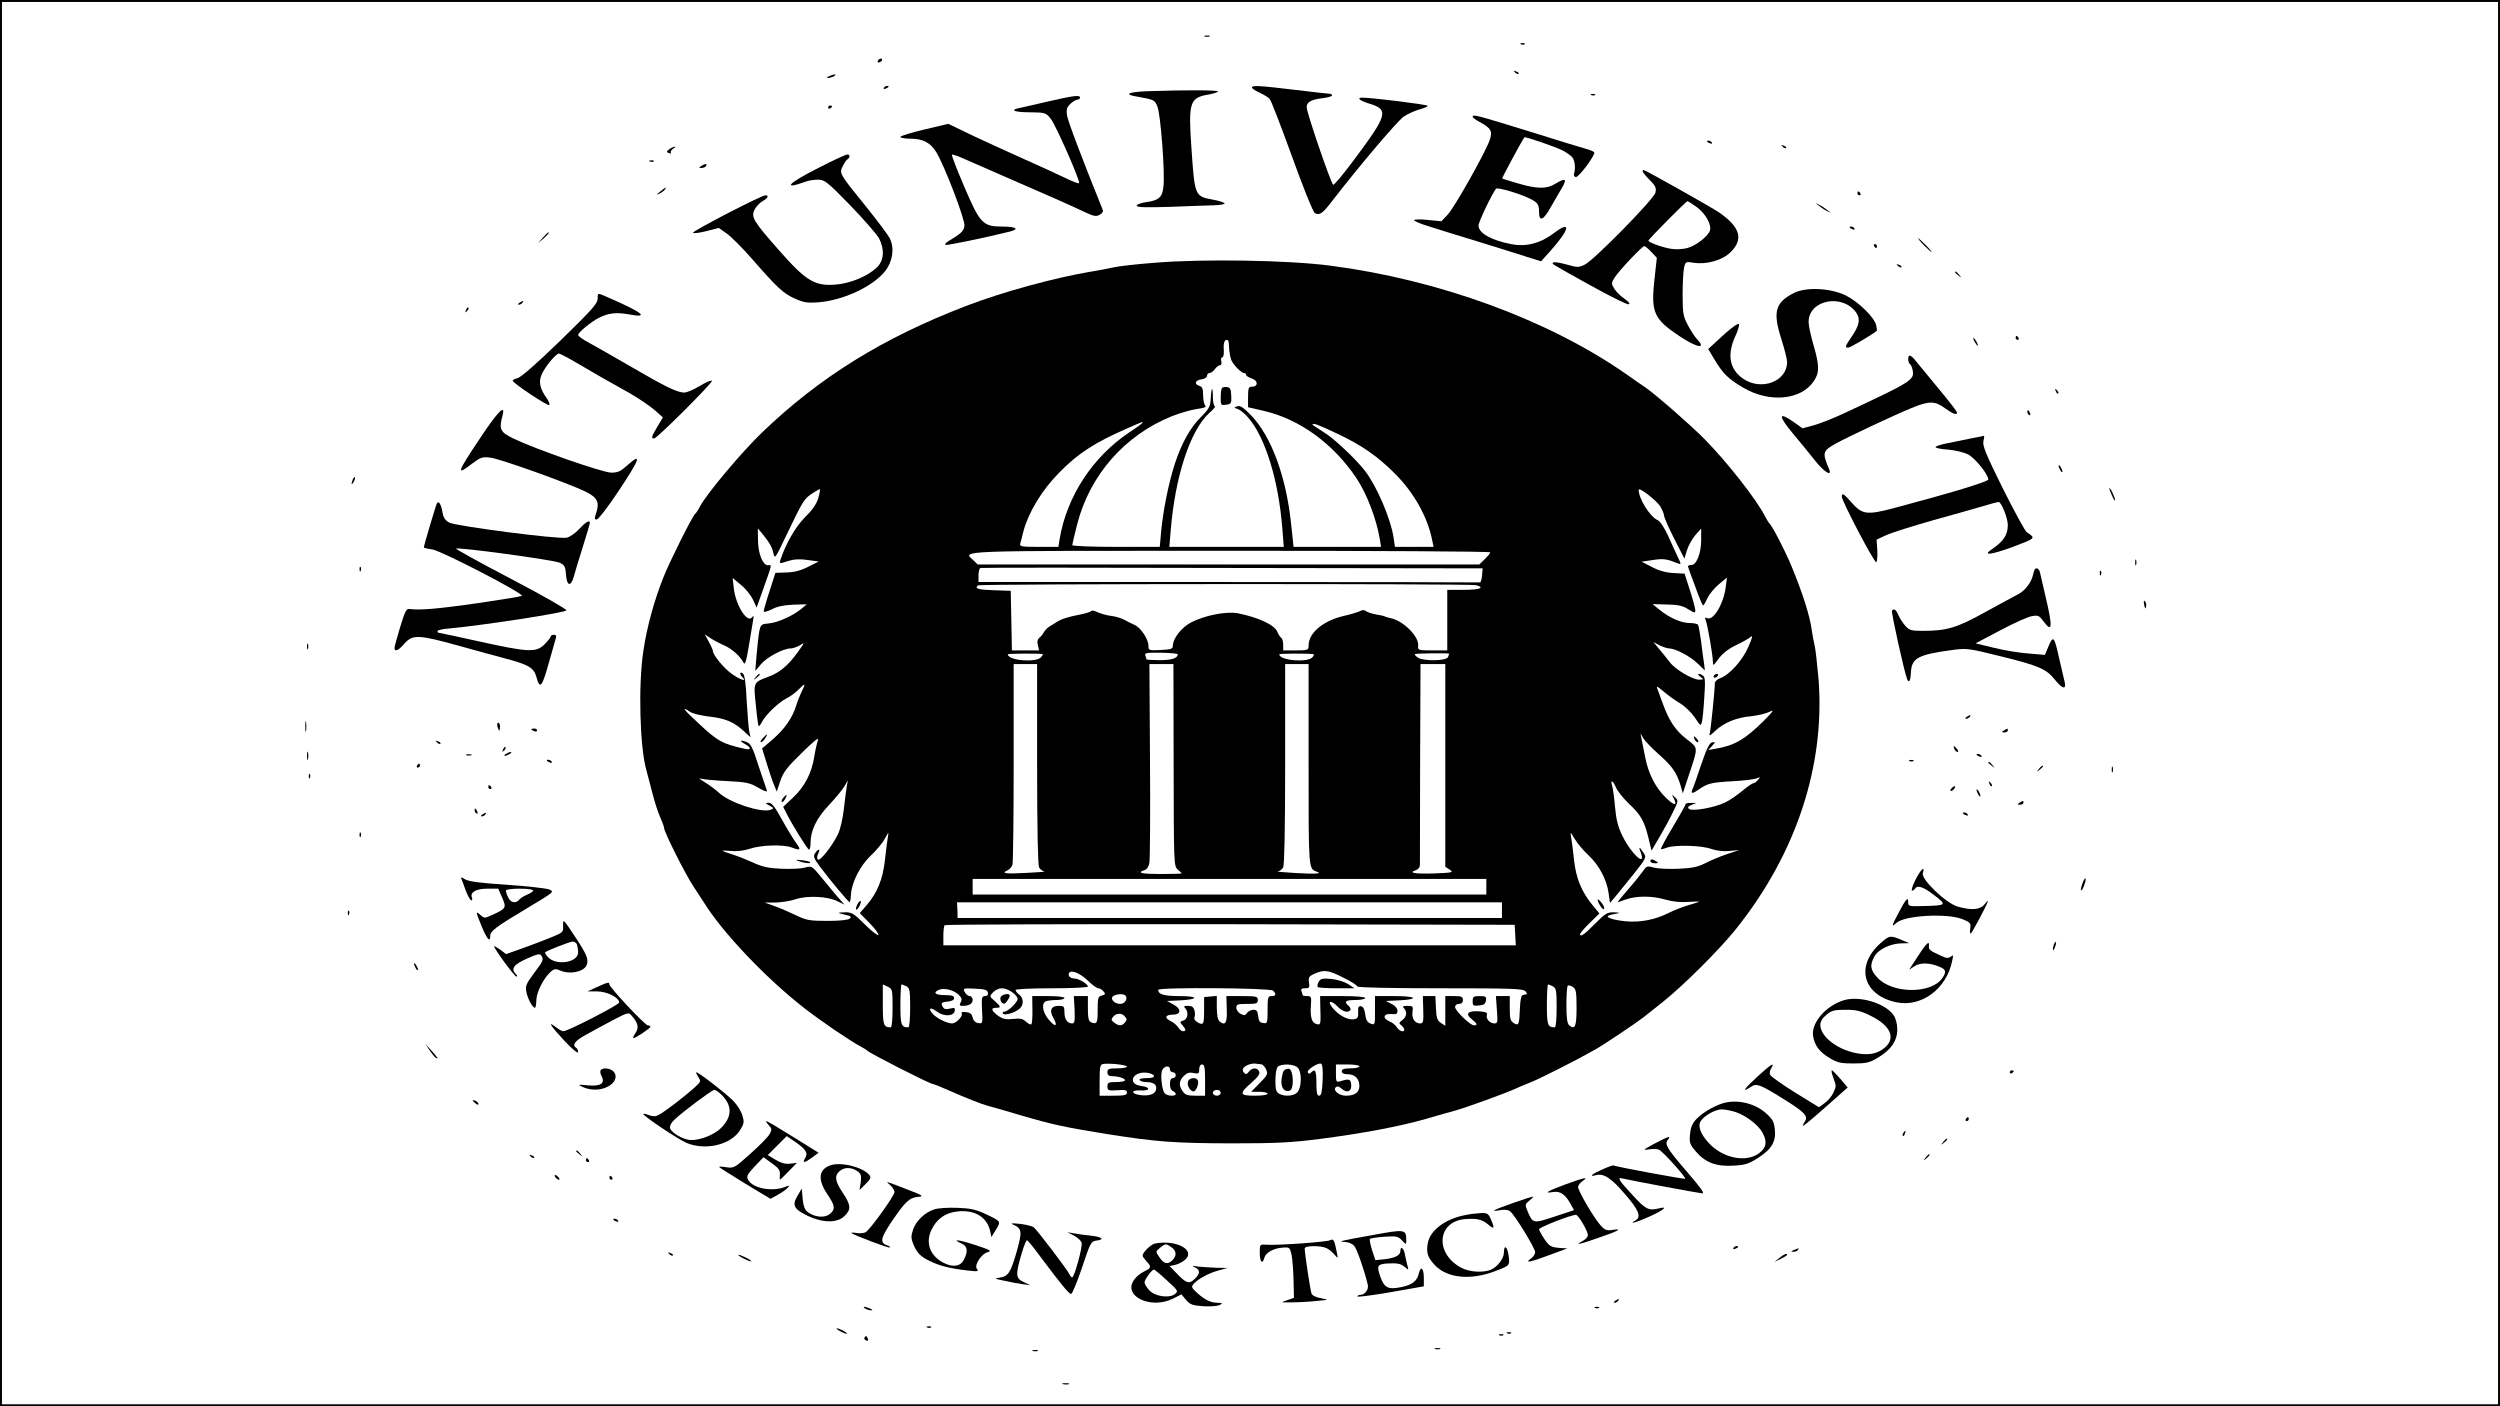 <?xml version="1.0" standalone="no"?>
<!DOCTYPE svg PUBLIC "-//W3C//DTD SVG 20010904//EN"
 "http://www.w3.org/TR/2001/REC-SVG-20010904/DTD/svg10.dtd">
<svg version="1.0" xmlns="http://www.w3.org/2000/svg"
 width="1280pt" height="720pt" viewBox="0 0 1280 720"
 preserveAspectRatio="xMidYMid meet">

<g transform="translate(0,720) scale(0.1,-0.1)"
fill="#000000" stroke="none">
<path d="M0 3600 l0 -3600 6400 0 6400 0 0 3600 0 3600 -6400 0 -6400 0 0
-3600z m12790 0 l0 -3590 -6390 0 -6390 0 0 3590 0 3590 6390 0 6390 0 0
-3590z"/>
<path d="M6168 7013 c6 -2 18 -2 25 0 6 3 1 5 -13 5 -14 0 -19 -2 -12 -5z"/>
<path d="M7788 6973 c7 -3 16 -2 19 1 4 3 -2 6 -13 5 -11 0 -14 -3 -6 -6z"/>
<path d="M4495 6890 c-3 -5 -2 -10 4 -10 5 0 13 5 16 10 3 6 2 10 -4 10 -5 0
-13 -4 -16 -10z"/>
<path d="M7757 6829 c7 -7 15 -10 18 -7 3 3 -2 9 -12 12 -14 6 -15 5 -6 -5z"/>
<path d="M4245 6810 c-13 -6 -15 -9 -5 -9 8 0 22 4 30 9 18 12 2 12 -25 0z"/>
<path d="M4525 6750 c-3 -6 1 -7 9 -4 18 7 21 14 7 14 -6 0 -13 -4 -16 -10z"/>
<path d="M6410 6752 c0 -5 18 -17 40 -27 22 -10 45 -24 51 -32 7 -7 58 -140
114 -294 58 -161 108 -285 117 -290 24 -13 39 -3 88 61 139 180 334 410 367
433 21 14 57 30 81 37 23 6 42 14 42 18 0 7 -293 43 -337 42 -28 0 -10 -16 33
-29 108 -32 102 -55 -80 -298 -50 -67 -95 -121 -100 -119 -10 2 -136 370 -136
397 0 26 23 39 79 46 28 3 51 10 51 14 0 5 -6 9 -12 9 -7 0 -87 9 -178 20
-183 22 -220 24 -220 12z"/>
<path d="M5873 6733 c-96 -4 -121 -16 -55 -27 91 -16 94 -17 108 -52 16 -38
39 -331 31 -407 -5 -57 -23 -73 -89 -82 -27 -4 -48 -12 -48 -18 0 -9 45 -10
172 -6 95 4 197 7 226 8 28 1 52 5 52 9 0 5 -27 14 -61 20 -92 17 -92 18 -109
266 -16 232 -9 256 88 272 23 4 45 11 48 15 5 8 -154 9 -363 2z"/>
<path d="M8148 6713 c7 -3 16 -2 19 1 4 3 -2 6 -13 5 -11 0 -14 -3 -6 -6z"/>
<path d="M5360 6679 c-69 -16 -136 -31 -149 -34 -42 -10 -12 -20 66 -20 73 -1
78 -2 102 -32 27 -33 154 -323 146 -331 -3 -3 -35 9 -71 27 -36 17 -126 59
-201 92 -74 33 -194 88 -267 122 l-131 63 -122 -29 c-68 -16 -123 -33 -123
-38 0 -5 23 -9 50 -9 64 0 104 -20 133 -68 41 -65 149 -347 145 -378 -3 -27
-15 -38 -84 -80 -11 -7 -17 -14 -13 -18 4 -4 209 38 332 69 49 13 28 25 -43
25 -98 0 -113 16 -195 209 -36 84 -64 156 -61 159 3 3 36 -9 73 -26 38 -16
120 -53 183 -80 224 -97 366 -160 422 -187 47 -22 60 -25 78 -15 12 6 19 17
17 23 -110 273 -180 458 -184 487 -4 30 -1 41 18 59 12 11 29 21 36 21 7 0 13
5 13 10 0 15 -32 11 -170 -21z"/>
<path d="M4240 6649 c0 -5 5 -7 10 -4 6 3 10 8 10 11 0 2 -4 4 -10 4 -5 0 -10
-5 -10 -11z"/>
<path d="M7540 6602 c0 -4 16 -16 35 -26 60 -33 68 -47 52 -94 -23 -65 -179
-342 -214 -380 l-33 -35 -70 7 c-38 4 -70 3 -70 -1 0 -5 33 -19 73 -31 39 -13
153 -48 252 -78 99 -31 213 -66 252 -79 l73 -23 46 51 c102 113 112 164 18 92
-67 -51 -141 -70 -216 -55 -104 20 -168 57 -168 95 0 19 71 167 90 189 8 8
121 -25 175 -52 38 -19 45 -29 45 -69 0 -50 23 -41 59 25 18 31 44 76 58 100
28 47 19 53 -34 21 -43 -27 -93 -27 -191 2 -42 12 -79 24 -81 25 -2 2 98 189
114 211 3 5 160 -49 195 -67 20 -10 42 -26 50 -35 13 -15 18 -58 9 -84 -2 -7
1 -15 8 -18 14 -5 106 118 95 128 -4 4 -23 12 -42 17 -19 5 -153 46 -296 91
-266 82 -284 87 -284 73z"/>
<path d="M8740 6476 c0 -2 7 -7 16 -10 8 -3 12 -2 9 4 -6 10 -25 14 -25 6z"/>
<path d="M9127 6449 c7 -7 15 -10 18 -7 3 3 -2 9 -12 12 -14 6 -15 5 -6 -5z"/>
<path d="M3427 6436 c-16 -12 -16 -14 -2 -20 9 -3 13 -2 10 3 -3 6 3 14 12 20
10 6 14 10 8 10 -5 0 -18 -6 -28 -13z"/>
<path d="M4188 6339 c-155 -78 -187 -114 -60 -68 13 5 40 9 60 9 34 0 46 -9
165 -131 70 -73 137 -149 148 -170 29 -58 25 -111 -10 -147 -46 -45 -135 -83
-212 -89 -107 -9 -152 18 -290 175 -134 152 -145 171 -125 210 8 15 26 34 40
42 27 14 35 30 15 30 -21 0 -378 -185 -371 -192 4 -4 35 0 70 9 l62 16 40 -28
c22 -15 80 -73 129 -129 133 -152 160 -177 219 -204 46 -21 65 -24 121 -20
128 10 279 80 343 160 39 50 49 118 23 169 -10 19 -64 90 -119 159 -139 171
-140 173 -121 209 8 17 19 33 25 36 14 9 12 25 -2 24 -7 0 -75 -31 -150 -70z"/>
<path d="M3328 6373 c7 -3 16 -2 19 1 4 3 -2 6 -13 5 -11 0 -14 -3 -6 -6z"/>
<path d="M3590 6350 c-13 -8 -13 -10 2 -10 9 0 20 5 23 10 8 13 -5 13 -25 0z"/>
<path d="M8410 6323 c0 -4 16 -24 36 -44 31 -31 35 -42 30 -65 -9 -35 -315
-346 -362 -369 -31 -15 -39 -15 -94 1 -33 9 -63 14 -67 10 -8 -8 -24 2 186
-115 101 -56 191 -101 199 -99 10 2 3 11 -20 28 -20 13 -44 37 -53 52 -16 27
-15 30 2 57 21 34 141 161 152 161 4 0 20 -13 36 -30 l28 -30 -12 -109 c-19
-169 -4 -204 125 -290 91 -62 144 -71 93 -18 -11 12 -33 45 -47 72 -24 45 -27
60 -27 160 0 61 4 123 8 138 7 27 10 28 47 22 67 -11 149 12 192 55 66 66 47
128 -60 202 -41 28 -379 218 -388 218 -2 0 -4 -3 -4 -7z m277 -183 c45 -33 77
-90 68 -120 -10 -30 -71 -78 -116 -90 -23 -6 -60 -8 -83 -4 -45 7 -116 33
-116 42 0 7 193 202 200 202 3 0 24 -14 47 -30z"/>
<path d="M3380 6219 c-22 -18 -22 -19 -3 -10 12 6 25 16 28 21 9 15 3 12 -25
-11z"/>
<path d="M9510 6210 c0 -5 5 -10 11 -10 5 0 7 5 4 10 -3 6 -8 10 -11 10 -2 0
-4 -4 -4 -10z"/>
<path d="M9315 6145 c11 -9 29 -21 40 -26 l20 -10 -20 16 c-11 9 -29 21 -40
26 l-20 10 20 -16z"/>
<path d="M9470 6036 c0 -2 7 -7 16 -10 8 -3 12 -2 9 4 -6 10 -25 14 -25 6z"/>
<path d="M2779 5983 l-24 -28 28 24 c25 23 32 31 24 31 -2 0 -14 -12 -28 -27z"/>
<path d="M9850 5945 c19 -19 36 -35 39 -35 3 0 -10 16 -29 35 -19 19 -36 35
-39 35 -3 0 10 -16 29 -35z"/>
<path d="M9595 5940 c3 -5 8 -10 11 -10 2 0 4 5 4 10 0 6 -5 10 -11 10 -5 0
-7 -4 -4 -10z"/>
<path d="M5916 5855 c-93 -7 -190 -18 -215 -24 -25 -6 -75 -15 -111 -21 -187
-31 -459 -105 -645 -177 -425 -163 -751 -366 -1044 -648 -104 -100 -286 -317
-317 -378 -9 -18 -20 -34 -24 -37 -14 -10 -127 -236 -163 -325 -48 -121 -85
-255 -103 -378 -27 -174 -18 -499 16 -612 4 -16 18 -68 30 -115 12 -47 30
-103 41 -126 10 -23 19 -46 19 -53 0 -20 108 -236 152 -302 23 -35 47 -71 53
-81 95 -153 314 -384 511 -538 90 -70 237 -170 294 -200 14 -7 27 -16 30 -19
11 -13 321 -171 336 -171 4 0 37 -13 73 -29 104 -46 174 -73 206 -82 17 -4 93
-26 170 -49 167 -49 230 -62 440 -96 260 -41 346 -47 640 -48 234 0 309 4 455
23 217 28 403 63 540 102 58 17 128 37 155 44 56 16 254 88 300 109 17 8 54
24 83 35 52 21 230 111 327 166 44 24 219 142 249 166 6 5 49 39 96 76 105 83
295 272 377 375 309 385 458 837 424 1280 -7 79 -16 159 -21 178 -5 19 -11 53
-14 75 -10 73 -45 184 -103 325 -34 82 -100 210 -114 220 -3 3 -14 21 -24 40
-42 83 -193 275 -306 390 -73 74 -246 225 -304 266 -17 11 -61 42 -98 68 -398
278 -961 484 -1517 556 -214 28 -648 35 -894 15z m375 -407 c1 -7 2 -26 3 -43
2 -16 6 -39 11 -50 11 -25 51 -65 65 -65 5 0 10 -4 10 -9 0 -5 13 -14 30 -19
33 -12 32 -42 -1 -42 -16 0 -19 -8 -19 -53 l0 -52 78 -18 c185 -42 360 -169
478 -347 53 -80 101 -206 119 -312 l6 -38 -224 0 -224 0 -12 113 c-25 245
-101 451 -204 559 -41 42 -57 53 -72 48 -19 -7 -19 -7 2 -14 12 -4 36 -23 52
-42 89 -101 158 -324 177 -576 l7 -88 -293 0 -293 0 7 83 c22 276 100 514 197
602 22 19 35 35 29 35 -5 0 -10 21 -10 47 0 59 -8 53 -11 -8 -2 -40 -9 -53
-50 -94 -56 -56 -97 -130 -133 -237 -31 -93 -62 -246 -71 -350 l-7 -78 -224 0
c-123 0 -224 4 -224 9 0 5 11 52 25 106 64 252 244 457 485 554 41 16 99 33
128 37 38 5 50 10 43 17 -6 6 -11 30 -11 53 0 34 -4 44 -21 49 -27 9 -19 29
14 33 15 2 27 10 27 18 0 8 6 14 13 14 7 0 19 9 27 20 8 11 20 20 26 20 7 0
10 8 7 20 -3 11 -1 20 5 20 5 0 9 15 8 33 -3 37 2 57 15 57 5 0 10 -6 10 -12z
m-441 -412 c0 -3 -30 -25 -67 -49 -189 -126 -322 -330 -358 -549 l-6 -38 -100
0 c-91 0 -100 2 -95 18 3 9 10 37 16 62 26 97 94 210 182 299 96 99 185 156
348 227 86 38 80 35 80 30z m996 -56 c125 -59 205 -114 295 -204 98 -97 169
-224 192 -343 l7 -33 -99 0 -99 0 -7 48 c-14 95 -86 264 -147 342 -47 61 -158
165 -210 197 -32 20 -58 37 -58 39 0 11 31 -1 126 -46z m-2657 -332 c-9 -29
-30 -60 -67 -96 -48 -47 -100 -138 -126 -218 -6 -21 -6 -21 37 -7 32 10 60 12
101 6 l58 -8 -54 -27 c-37 -19 -71 -28 -111 -29 l-57 -2 -30 -94 c-17 -51 -30
-98 -30 -103 0 -6 18 -1 41 10 27 15 64 22 110 24 l70 2 -28 -23 c-41 -35
-123 -72 -168 -75 -36 -3 -40 -6 -47 -38 -4 -19 -10 -73 -14 -120 l-7 -85 29
34 c30 36 114 81 152 81 12 0 34 8 49 17 24 16 23 13 -11 -34 -50 -70 -94
-107 -152 -128 -77 -29 -77 -27 -64 -145 5 -57 12 -105 14 -108 3 -2 11 9 19
25 20 36 83 96 123 117 18 8 46 29 63 46 35 35 38 33 15 -12 -8 -16 -21 -49
-28 -72 -19 -61 -58 -118 -119 -171 l-55 -47 24 -78 c13 -43 30 -93 38 -111
l13 -32 18 54 c15 45 34 70 111 145 62 61 89 82 82 65 -5 -14 -14 -53 -19 -86
-13 -83 -50 -154 -109 -209 l-50 -47 16 -32 c30 -60 109 -187 116 -187 5 0 8
15 8 33 0 65 30 127 95 196 34 36 70 80 79 96 l17 30 -6 -35 c-3 -19 -10 -72
-15 -116 -5 -45 -18 -101 -29 -124 -29 -60 -93 -142 -104 -131 -5 5 -4 18 2
30 14 26 0 28 -16 2 -10 -16 -6 -26 25 -68 49 -66 146 -182 152 -182 3 -1 6
18 7 40 4 63 48 148 102 199 27 25 59 63 71 85 20 37 21 38 16 10 -3 -16 -10
-70 -15 -118 -11 -99 -39 -168 -95 -233 l-34 -39 51 -52 c28 -29 48 -56 44
-60 -4 -4 -36 21 -70 55 -56 56 -67 62 -102 61 -41 -1 -40 -3 9 -14 22 -5 26
-9 17 -18 -7 -7 -49 -12 -114 -12 -92 0 -108 3 -162 29 -33 16 -82 37 -110 47
l-50 18 56 0 c30 1 77 8 103 17 59 20 166 15 215 -11 l35 -17 -38 43 c-20 24
-58 69 -83 100 -46 56 -47 56 -82 47 -20 -6 -74 -8 -121 -6 -66 3 -98 10 -145
32 -33 15 -81 34 -107 42 -27 8 -48 16 -48 18 0 2 20 1 44 -1 27 -3 63 1 94
11 58 20 174 23 215 7 45 -17 50 -13 24 22 -13 17 -46 71 -73 120 -36 66 -53
87 -68 87 -19 -1 -19 -2 4 -15 23 -12 23 -14 6 -21 -47 -18 -213 37 -266 88
-14 13 -45 37 -70 52 -25 15 -36 25 -25 20 11 -4 72 -10 135 -13 103 -5 120
-9 164 -35 27 -16 46 -22 43 -15 -3 8 -22 65 -43 127 -30 95 -40 115 -62 123
-33 13 -38 6 -7 -11 33 -18 32 -32 -2 -24 -115 26 -138 38 -238 132 -76 70
-90 89 -41 57 13 -9 57 -19 98 -24 82 -9 127 -28 177 -75 l34 -31 -7 30 c-3
17 -9 87 -13 157 -4 89 -10 131 -19 139 -17 14 -19 -2 -2 -19 25 -25 -14 -12
-57 19 -40 29 -95 96 -95 116 0 5 -9 26 -21 47 l-20 38 28 -19 c15 -10 47 -27
70 -37 41 -18 81 -54 100 -89 7 -14 14 6 27 85 9 57 19 117 22 133 4 22 3 26
-5 15 -24 -34 -84 60 -94 148 l-6 53 43 -36 c24 -19 51 -53 61 -75 l19 -41 33
93 c47 133 46 126 26 124 -27 -2 -52 60 -52 129 l-1 60 21 -25 c39 -48 52 -71
59 -103 7 -31 9 -27 64 88 88 183 91 188 132 217 22 14 40 25 42 23 2 -2 -2
-23 -9 -47z m4312 -41 c10 -18 19 -39 19 -47 0 -8 23 -61 52 -118 l52 -102 13
42 c7 24 27 59 43 78 l30 34 0 -59 c0 -70 -25 -131 -53 -128 -10 0 -16 -4 -14
-10 2 -7 19 -54 38 -104 18 -51 36 -93 39 -93 3 0 13 17 22 38 10 20 36 52 59
71 l41 34 -7 -54 c-12 -86 -66 -172 -96 -153 -9 5 -10 2 -6 -11 10 -24 37
-182 37 -213 0 -23 2 -22 29 15 20 27 49 50 88 69 32 15 66 34 75 42 14 11 11
0 -10 -49 -29 -69 -98 -145 -144 -161 -16 -6 -28 -17 -28 -26 0 -36 -21 -238
-26 -257 -5 -16 1 -13 27 12 45 43 111 70 186 76 34 4 77 14 94 23 26 13 19 3
-32 -48 -95 -94 -149 -126 -248 -142 l-34 -6 19 21 c18 21 18 21 0 18 -14 -3
-28 -32 -56 -114 -20 -60 -40 -118 -45 -127 -9 -23 0 -23 33 0 45 31 63 36
172 42 58 3 114 10 125 15 18 8 19 7 6 -8 -7 -9 -18 -17 -23 -17 -6 0 -31 -17
-57 -39 -25 -21 -64 -48 -87 -59 -54 -27 -172 -48 -187 -33 -7 7 -4 13 14 20
l24 10 -27 0 c-16 1 -28 -2 -28 -7 0 -4 -29 -56 -65 -116 -36 -60 -63 -111
-61 -113 2 -2 15 1 30 7 41 15 175 12 226 -6 29 -10 63 -14 95 -11 l50 5 -65
-22 c-36 -12 -85 -33 -110 -46 -35 -18 -65 -25 -135 -28 -50 -2 -107 0 -127 6
-33 9 -38 8 -52 -13 -8 -12 -42 -55 -76 -94 -34 -39 -60 -71 -58 -71 1 0 21 7
43 15 53 19 135 19 202 -1 35 -10 78 -15 114 -12 33 2 59 3 59 2 0 -1 -24 -10
-54 -18 -30 -9 -77 -27 -104 -41 -68 -34 -144 -49 -219 -42 -69 7 -110 22 -83
31 8 3 26 7 40 9 16 3 11 5 -15 6 -36 1 -45 -5 -99 -59 -56 -57 -76 -70 -76
-52 0 4 22 30 49 56 l50 49 -34 41 c-58 71 -86 139 -96 234 -5 48 -12 101 -15
117 -5 28 -4 27 19 -11 13 -22 45 -60 70 -83 54 -50 94 -125 103 -194 l7 -50
29 34 c16 19 58 71 94 116 64 81 65 83 48 108 -21 32 -26 32 -13 -1 28 -76
-49 -6 -93 84 -24 48 -33 84 -39 150 -4 48 -11 97 -15 110 -10 33 4 26 20 -10
7 -18 37 -55 65 -82 62 -58 80 -89 101 -176 l16 -65 41 70 c23 39 54 96 69
128 27 55 28 58 10 75 -18 16 -18 16 -6 -6 20 -40 2 -38 -41 4 -52 50 -89 122
-105 204 -7 36 -16 79 -19 95 l-6 30 15 -25 c8 -14 44 -51 80 -83 68 -60 91
-93 111 -160 l11 -39 31 94 c48 144 49 137 -8 181 -59 45 -92 94 -123 178 -13
35 -27 73 -31 84 -6 15 2 11 32 -15 22 -19 61 -47 85 -61 24 -14 58 -47 75
-72 29 -44 31 -46 37 -23 3 13 9 69 12 126 6 82 4 104 -7 111 -23 15 -34 10
-13 -6 18 -14 18 -14 -6 -15 -34 0 -123 52 -151 90 -13 17 -37 47 -54 67 l-30
36 32 -17 c18 -9 40 -16 50 -16 32 -1 107 -40 145 -77 l37 -36 -4 34 c-3 19
-10 69 -15 113 -6 43 -13 82 -16 87 -3 5 -22 9 -42 9 -44 0 -103 26 -154 67
l-37 30 73 -2 c56 -1 81 -6 109 -24 34 -21 37 -21 37 -4 -1 10 -13 56 -28 102
l-27 84 -57 3 c-38 2 -75 12 -110 31 l-53 27 59 9 c54 8 71 5 128 -18 16 -6
16 -4 -1 32 -10 21 -33 70 -50 109 -21 45 -41 76 -56 82 -38 18 -95 109 -95
154 0 17 91 -54 111 -85z m-871 -235 c0 -5 -13 -20 -28 -35 l-28 -27 -1284 0
-1284 0 -23 22 c-53 50 -116 48 1312 48 734 0 1335 -3 1335 -8z m-42 -120 c-2
-20 -7 -36 -11 -34 -4 1 -583 2 -1287 2 l-1280 0 0 34 c0 19 4 36 10 38 5 2
586 2 1291 0 l1280 -2 -3 -38z m-30 -48 c47 -13 18 -24 -63 -24 l-85 0 0 -155
0 -155 -76 0 c-72 0 -75 1 -73 23 6 47 -76 129 -141 142 -11 2 -23 6 -28 8 -4
3 -25 8 -46 11 -22 4 -45 11 -52 17 -8 7 -19 7 -31 0 -10 -5 -48 -17 -85 -25
-105 -25 -178 -87 -178 -151 0 -24 -3 -25 -65 -25 l-65 0 0 29 c0 17 -5 33
-11 36 -5 4 -14 17 -19 30 -13 35 -97 74 -202 95 -58 11 -169 -10 -240 -47
-48 -25 -92 -81 -93 -118 0 -18 -8 -20 -62 -23 -61 -3 -63 -2 -63 22 0 33 -39
92 -70 106 -14 6 -38 18 -54 27 -15 8 -47 18 -70 20 -22 3 -53 12 -68 19 -15
8 -29 10 -32 5 -3 -5 -36 -14 -73 -21 -38 -7 -79 -20 -93 -29 -14 -9 -34 -21
-44 -27 -11 -6 -24 -19 -30 -29 -6 -11 -17 -25 -25 -31 -9 -7 -12 -20 -7 -37
l6 -27 -70 0 -69 0 -3 153 -3 152 -87 3 c-81 3 -99 8 -81 25 8 8 2520 9 2551
1z m-2219 -353 c2 -1 -2 -8 -9 -16 -24 -29 -170 -17 -170 15 0 4 164 5 179 1z
m691 -1 c0 -20 -31 -30 -92 -30 -37 0 -68 2 -68 4 0 2 -3 11 -6 20 -5 13 6 15
80 14 47 -1 86 -4 86 -8z m694 1 c5 -1 3 -8 -4 -16 -24 -29 -170 -17 -170 15
0 4 136 5 174 1z m696 2 c0 -1 -3 -8 -6 -17 -8 -21 -130 -22 -156 -2 -10 7
-16 15 -14 17 4 4 176 6 176 2z m-2110 -564 c0 -333 4 -517 10 -530 6 -10 18
-20 28 -21 9 -1 -30 -4 -88 -7 -111 -6 -137 -3 -103 12 12 5 24 19 27 31 3 11
6 247 6 524 l0 502 60 0 60 0 0 -511z m699 -6 c1 -507 1 -518 21 -535 11 -9
20 -18 20 -20 0 -1 -47 -3 -105 -3 -100 0 -128 6 -85 20 12 4 22 18 25 38 3
18 5 254 3 525 l-3 492 62 0 61 0 1 -517z m691 3 c0 -541 -1 -533 42 -549 30
-10 -4 -13 -107 -7 -60 4 -102 7 -93 8 10 1 22 11 28 21 6 13 10 197 10 530
l0 511 60 0 60 0 0 -514z m700 -5 l0 -519 23 -15 c20 -14 15 -15 -81 -19 -100
-3 -135 3 -92 17 12 4 20 15 20 28 0 12 0 248 1 525 l2 502 63 0 64 0 0 -519z
m210 -621 l0 -40 -1315 0 -1315 0 0 40 0 40 1315 0 1315 0 0 -40z m80 -120 l0
-40 -1393 0 -1394 0 -1 40 -2 40 1395 0 1395 0 0 -40z m68 -127 l3 -53 -1465
0 -1466 0 0 48 c0 27 3 52 7 55 3 4 662 6 1462 5 l1456 -3 3 -52z m-2188 -234
c22 -22 46 -39 54 -39 7 0 19 -7 26 -16 11 -13 10 -16 -8 -21 -20 -5 -22 -12
-22 -74 0 -68 -3 -75 -34 -63 -12 5 -16 21 -16 70 l0 64 -36 0 -36 0 4 -70 c2
-58 0 -70 -12 -70 -25 0 -40 21 -40 57 0 30 -3 33 -30 33 -39 0 -49 -24 -26
-63 24 -43 9 -48 -25 -7 -32 38 -38 84 -13 94 9 3 33 6 55 6 21 0 39 5 39 10
0 6 -34 10 -82 10 l-83 0 1 -70 c1 -39 -2 -72 -6 -75 -4 -2 -16 4 -27 14 -16
15 -30 18 -66 14 -36 -4 -52 -1 -76 16 -36 26 -40 41 -11 41 27 0 25 6 -7 35
-27 23 -28 23 -9 44 11 12 31 21 46 21 31 0 80 -34 80 -55 0 -17 -50 -65 -68
-65 -7 0 -11 -4 -7 -9 7 -13 62 4 86 25 22 20 20 54 -3 72 -10 7 -18 17 -18
23 0 5 76 9 185 9 102 0 185 4 185 9 0 13 -47 41 -69 41 -22 0 -35 15 -27 29
11 17 57 -2 96 -40z m1309 15 c39 -19 71 -40 71 -45 0 -5 169 -9 424 -9 364 0
425 -2 436 -15 12 -15 11 -16 -12 -19 -9 -1 -14 -23 -16 -66 -3 -87 -6 -94
-32 -78 -17 11 -20 23 -20 75 l0 63 -36 0 -35 0 5 -70 c5 -63 4 -70 -13 -70
-23 0 -45 25 -38 44 4 11 -6 15 -39 18 -58 4 -74 -12 -39 -40 28 -22 32 -32
12 -32 -19 0 -97 75 -97 94 0 9 8 16 20 16 13 0 20 7 20 20 0 17 -7 20 -45 20
l-45 0 0 -76 0 -76 -22 14 c-19 13 -24 26 -26 77 l-3 61 -32 0 -32 0 2 -70 c2
-62 0 -70 -16 -70 -27 0 -44 26 -39 60 4 28 2 30 -26 30 -23 0 -27 -3 -18 -12
18 -18 14 -45 -8 -61 -18 -13 -19 -16 -5 -27 8 -7 15 -16 15 -21 0 -17 -25 -9
-38 11 -7 12 -24 25 -37 30 -38 15 -33 42 8 38 26 -2 32 0 32 17 0 12 -12 26
-30 35 l-30 15 65 3 c109 5 95 22 -18 22 l-102 0 0 -75 c0 -73 0 -74 -22 -66
-17 6 -24 18 -28 47 -3 26 -11 40 -21 42 -13 2 -17 -5 -15 -30 1 -28 -3 -34
-24 -37 -31 -4 -78 22 -108 60 -30 37 -6 40 28 4 24 -25 54 -33 64 -16 3 5 -1
14 -9 21 -26 22 -16 30 35 30 28 0 50 5 50 10 0 6 -45 10 -116 10 l-115 0 1
-57 c3 -91 2 -92 -20 -86 -24 6 -33 37 -28 98 3 41 1 45 -19 45 -13 0 -23 2
-23 4 0 2 -3 11 -6 20 -5 12 0 16 18 16 22 0 24 4 20 30 -4 26 0 32 29 45 50
21 69 19 148 -21z m-2309 -156 c0 -54 -4 -98 -9 -98 -37 0 -41 11 -41 116 l0
104 25 -12 c24 -11 25 -14 25 -110z m71 112 c17 -10 19 -22 19 -110 0 -55 -4
-100 -9 -100 -37 0 -41 11 -41 116 0 57 3 104 6 104 3 0 14 -5 25 -10z m3310
0 c17 -10 19 -22 19 -110 0 -55 -4 -100 -9 -100 -37 0 -41 11 -41 116 0 57 3
104 6 104 3 0 14 -5 25 -10z m121 -110 c0 -96 -8 -114 -37 -90 -11 9 -15 36
-15 105 0 50 3 95 7 98 3 4 15 1 26 -6 16 -11 19 -25 19 -107z m-3165 68 c17
-16 20 -25 12 -39 -8 -16 -6 -19 10 -19 33 0 51 11 51 31 0 10 -7 19 -15 19
-8 0 -19 9 -25 20 -11 20 -9 21 52 18 50 -2 63 -6 66 -20 2 -12 -3 -18 -15
-18 -16 0 -18 -8 -15 -71 4 -69 3 -71 -19 -67 -15 2 -25 12 -29 28 -4 18 -13
26 -34 28 -18 2 -26 0 -22 -7 8 -13 -29 -51 -49 -51 -26 0 -79 26 -99 49 -27
30 -13 37 22 11 35 -26 85 -24 90 4 3 16 0 18 -24 12 -18 -5 -30 -3 -35 6 -14
22 -10 27 24 30 20 2 32 8 32 18 0 11 -12 15 -47 15 -49 0 -64 13 -31 27 27
11 74 0 100 -24z m1611 20 c18 -18 15 -28 -8 -28 -18 0 -20 -7 -20 -71 0 -67
-1 -70 -22 -67 -18 2 -24 11 -26 36 -3 25 -8 32 -24 32 -11 0 -26 -7 -33 -16
-9 -14 -16 -14 -33 -5 -12 6 -22 21 -22 31 0 18 7 20 55 20 48 0 55 2 55 20 0
18 -7 20 -81 20 l-80 0 2 -67 c3 -70 -7 -87 -36 -63 -10 8 -15 32 -15 72 l0
59 -32 -3 -33 -3 0 -70 c0 -57 -3 -69 -15 -67 -22 5 -41 23 -34 34 3 5 3 20 0
34 -5 18 -13 24 -33 24 -21 0 -24 -3 -15 -12 19 -19 14 -56 -9 -63 -19 -6 -19
-8 -5 -24 19 -21 20 -31 3 -31 -7 0 -18 9 -24 19 -7 11 -24 26 -39 33 -34 16
-28 33 11 33 43 0 45 29 3 52 l-33 18 65 3 c100 5 99 22 -1 22 -79 0 -109 9
-109 32 0 14 574 10 588 -4z m-754 -27 c11 -17 -6 -41 -29 -41 -31 0 -54 28
-34 41 18 11 56 12 63 0z m-4 -106 c10 -12 10 -18 0 -30 -16 -19 -31 -19 -55
-1 -16 12 -17 16 -6 30 17 20 45 21 61 1z m10 -256 c0 -5 -22 -9 -50 -9 -43 0
-50 -3 -50 -20 0 -14 7 -20 23 -20 33 0 67 -11 67 -21 0 -5 -20 -9 -45 -9 -40
0 -45 -3 -45 -22 0 -21 4 -23 50 -20 41 3 50 1 50 -12 0 -13 -13 -16 -70 -16
l-70 0 0 79 c0 66 3 80 16 83 31 6 124 -4 124 -13z m688 12 c7 -1 18 -12 24
-26 11 -23 8 -30 -32 -70 l-44 -45 42 0 c23 0 42 -4 42 -10 0 -6 -28 -10 -65
-10 -80 0 -82 10 -18 66 33 29 45 45 40 57 -8 22 -36 22 -53 0 -10 -14 -15
-15 -24 -6 -7 6 -9 16 -5 23 9 15 45 28 65 24 8 -1 21 -3 28 -3z m314 -81 c-3
-61 -7 -80 -18 -80 -11 0 -14 15 -14 65 0 64 -6 75 -27 54 -8 -8 -13 -8 -17 0
-8 12 51 51 68 45 7 -3 10 -32 8 -84z m-602 0 l0 -80 -49 0 c-40 0 -53 4 -65
22 -22 30 -20 54 5 79 16 16 29 20 50 15 26 -5 29 -3 29 19 0 16 6 25 15 25
12 0 15 -16 15 -80z m474 64 c22 -21 21 -102 -1 -126 -18 -20 -64 -24 -94 -8
-15 9 -19 22 -19 68 0 32 5 63 12 70 17 17 84 15 102 -4z m316 6 c0 -5 -20
-10 -45 -10 -33 0 -45 -4 -45 -15 0 -10 10 -15 29 -15 38 0 61 -23 61 -60 0
-33 -23 -50 -69 -50 -35 0 -68 27 -52 43 7 7 17 5 30 -7 28 -25 53 -14 49 21
-3 29 -11 31 -55 17 -22 -6 -23 -3 -23 40 l0 46 60 0 c33 0 60 -4 60 -10z
m-970 -15 c0 -8 7 -15 15 -15 8 0 15 -7 15 -15 0 -8 -7 -15 -15 -15 -10 0 -15
-10 -15 -30 0 -18 6 -33 15 -36 8 -4 15 -10 15 -15 0 -14 -46 -11 -57 4 -15
18 -23 98 -12 119 12 22 39 24 39 3z m-82 -32 c2 -9 -9 -13 -38 -13 -25 0 -39
-4 -35 -10 3 -5 17 -10 30 -10 36 0 55 -10 55 -30 0 -28 -25 -41 -71 -38 -56
4 -66 28 -10 25 51 -3 54 16 4 23 -72 9 -47 74 26 68 19 -2 36 -9 39 -15z
m342 -88 c0 -8 -9 -15 -20 -15 -11 0 -20 7 -20 15 0 8 9 15 20 15 11 0 20 -7
20 -15z"/>
<path d="M6257 5214 c-4 -4 -7 -26 -7 -49 0 -40 1 -41 28 -37 25 3 28 7 26 45
-1 33 -5 43 -21 45 -10 2 -22 0 -26 -4z"/>
<path d="M3869 3733 c-13 -16 -12 -17 4 -4 9 7 17 15 17 17 0 8 -8 3 -21 -13z"/>
<path d="M3905 3420 c-10 -11 -14 -20 -9 -20 5 0 15 9 22 20 7 11 11 20 9 20
-2 0 -12 -9 -22 -20z"/>
<path d="M4010 3115 c-7 -9 -10 -18 -7 -21 3 -3 10 4 17 15 13 25 8 27 -10 6z"/>
<path d="M4090 2791 c30 -11 66 -14 57 -5 -3 3 -23 8 -44 10 -31 3 -34 2 -13
-5z"/>
<path d="M4390 2570 c-6 -12 -9 -24 -7 -27 3 -2 11 5 17 17 6 12 9 24 7 27 -3
2 -11 -5 -17 -17z"/>
<path d="M8775 3740 c-3 -5 -2 -10 4 -10 5 0 13 5 16 10 3 6 2 10 -4 10 -5 0
-13 -4 -16 -10z"/>
<path d="M8676 3415 c4 -8 11 -15 16 -15 6 0 5 6 -2 15 -7 8 -14 15 -16 15 -2
0 -1 -7 2 -15z"/>
<path d="M8450 2790 c0 -5 10 -10 23 -10 18 0 19 2 7 10 -19 13 -30 13 -30 0z"/>
<path d="M8180 2594 c1 -18 27 -56 33 -48 3 5 -3 20 -14 33 -10 13 -19 19 -19
15z"/>
<path d="M5123 2094 c-3 -8 0 -21 6 -27 10 -9 16 -8 27 7 8 11 14 23 14 28 0
15 -41 8 -47 -8z"/>
<path d="M6751 2172 c-6 -10 -7 -22 -4 -26 3 -3 47 -6 97 -6 l91 0 -34 22
c-19 12 -56 23 -86 26 -45 4 -55 1 -64 -16z"/>
<path d="M7540 2074 c0 -23 3 -25 33 -22 24 2 33 8 35 26 3 19 -1 22 -32 22
-32 0 -36 -3 -36 -26z"/>
<path d="M6083 1664 c-7 -18 7 -46 25 -52 14 -4 32 37 25 56 -7 18 -43 15 -50
-4z"/>
<path d="M6573 1718 c-5 -7 -10 -29 -12 -49 -3 -40 17 -63 43 -53 23 9 19 107
-5 112 -9 1 -20 -3 -26 -10z"/>
<path d="M9717 5839 c7 -7 15 -10 18 -7 3 3 -2 9 -12 12 -14 6 -15 5 -6 -5z"/>
<path d="M10010 5806 c0 -2 8 -10 18 -17 15 -13 16 -12 3 4 -13 16 -21 21 -21
13z"/>
<path d="M9185 5700 c-95 -48 -109 -96 -66 -231 17 -53 31 -108 31 -123 0 -99
-132 -149 -225 -85 -70 48 -84 123 -40 218 14 30 22 58 18 62 -5 5 -42 -22
-83 -60 l-74 -68 34 -57 c42 -69 68 -95 142 -139 135 -81 299 -67 365 32 29
43 29 78 -2 185 -14 47 -25 100 -25 117 0 116 178 148 246 45 20 -32 13 -64
-27 -122 -33 -48 -34 -54 -16 -54 10 0 122 66 146 86 2 2 0 15 -3 29 -10 41
-89 118 -153 151 -77 39 -205 46 -268 14z"/>
<path d="M3060 5671 c0 -25 -29 -57 -192 -216 -126 -122 -202 -188 -220 -192
-15 -3 -25 -9 -22 -14 11 -18 177 -128 186 -123 4 3 -1 18 -12 34 -36 50 -43
84 -27 122 16 38 73 108 89 108 5 0 50 -24 101 -54 102 -60 132 -77 259 -148
47 -27 105 -66 129 -87 l43 -38 -29 -49 c-30 -50 -32 -59 -16 -59 15 0 301
286 296 295 -3 5 -31 -7 -62 -26 -31 -19 -67 -34 -80 -34 -34 0 -97 30 -268
130 -82 48 -178 102 -212 121 -35 18 -63 38 -63 44 0 13 66 67 105 87 48 25
90 30 151 19 117 -22 76 9 -123 95 -33 14 -33 14 -33 -15z"/>
<path d="M2660 5650 c-9 -6 -10 -10 -3 -10 6 0 15 5 18 10 8 12 4 12 -15 0z"/>
<path d="M2386 5613 c-6 -14 -5 -15 5 -6 7 7 10 15 7 18 -3 3 -9 -2 -12 -12z"/>
<path d="M10320 5470 c0 -5 5 -10 11 -10 5 0 7 5 4 10 -3 6 -8 10 -11 10 -2 0
-4 -4 -4 -10z"/>
<path d="M10110 5450 c6 -11 13 -20 16 -20 2 0 0 9 -6 20 -6 11 -13 20 -16 20
-2 0 0 -9 6 -20z"/>
<path d="M9770 5361 c0 -11 4 -22 9 -25 5 -3 11 -18 14 -32 9 -50 -4 -58 -358
-223 -49 -23 -115 -49 -147 -58 l-59 -16 -45 32 c-78 55 -81 34 -8 -54 37 -44
89 -108 116 -142 47 -60 90 -86 73 -45 -36 85 -34 93 36 132 60 33 298 145
386 181 90 37 120 37 171 -1 42 -30 62 -37 62 -22 0 5 -41 58 -91 118 -50 60
-102 124 -117 142 -29 37 -42 41 -42 13z"/>
<path d="M10526 5197 c3 -10 9 -15 12 -12 3 3 0 11 -7 18 -10 9 -11 8 -5 -6z"/>
<path d="M2457 4955 c-119 -178 -123 -193 -40 -129 42 32 52 36 93 31 48 -5
397 -130 490 -175 60 -30 71 -55 51 -113 -8 -23 -7 -29 4 -29 8 0 56 62 106
137 116 173 130 212 48 138 -31 -28 -47 -35 -79 -35 -44 0 -390 121 -500 174
-70 34 -76 47 -57 119 17 62 -24 21 -116 -118z"/>
<path d="M10380 5091 c0 -6 4 -13 10 -16 6 -3 7 1 4 9 -7 18 -14 21 -14 7z"/>
<path d="M10085 4954 c-38 -8 -94 -19 -122 -25 -29 -6 -53 -14 -53 -18 0 -5
29 -11 65 -13 35 -3 81 -14 102 -25 36 -19 103 -102 103 -128 0 -11 -195 -70
-485 -147 -136 -36 -161 -32 -213 27 -41 47 -52 54 -52 32 0 -22 166 -339 176
-335 5 1 7 28 6 59 l-4 56 47 22 c25 12 132 46 238 76 106 29 223 63 262 74
38 12 74 21 78 21 14 0 47 -83 47 -118 0 -51 -22 -84 -83 -125 -50 -34 0 -27
109 13 119 45 118 44 71 75 -9 6 -63 106 -122 223 -87 176 -105 219 -100 243
4 16 5 29 3 28 -2 -1 -34 -8 -73 -15z"/>
<path d="M10540 4815 c0 -5 5 -17 10 -25 5 -8 10 -10 10 -5 0 6 -5 17 -10 25
-5 8 -10 11 -10 5z"/>
<path d="M1806 4745 c-9 -26 -7 -32 5 -12 6 10 9 21 6 23 -2 3 -7 -2 -11 -11z"/>
<path d="M10800 4699 c0 -4 7 -22 15 -40 8 -19 14 -27 14 -19 0 14 -28 72 -29
59z"/>
<path d="M2237 4623 c-5 -8 -67 -217 -67 -226 0 -2 19 -7 43 -10 45 -6 472
-227 459 -238 -4 -3 -108 -20 -232 -38 -203 -29 -290 -36 -344 -29 -15 3 -23
-13 -47 -92 -16 -52 -29 -101 -29 -107 0 -23 20 -14 51 22 42 47 71 46 277
-11 92 -26 200 -55 241 -66 114 -30 144 -47 156 -90 20 -72 29 -61 69 82 15
52 29 103 32 113 4 11 0 17 -10 17 -9 0 -16 -4 -16 -8 0 -5 -14 -23 -31 -40
-43 -44 -82 -42 -332 13 -112 25 -207 45 -210 45 -4 0 -7 4 -7 9 0 4 26 11 58
13 174 16 602 82 602 93 0 7 -128 80 -285 162 -157 82 -283 152 -280 154 8 9
501 -58 530 -72 26 -12 30 -20 33 -62 4 -58 25 -63 40 -9 5 20 26 89 46 152
20 63 36 118 36 123 0 17 -22 4 -55 -32 -19 -21 -48 -41 -64 -44 -42 -9 -564
59 -600 77 -22 12 -31 25 -36 56 -7 39 -19 58 -28 43z"/>
<path d="M10932 4320 c0 -14 2 -19 5 -12 2 6 2 18 0 25 -3 6 -5 1 -5 -13z"/>
<path d="M1841 4284 c0 -11 3 -14 6 -6 3 7 2 16 -1 19 -3 4 -6 -2 -5 -13z"/>
<path d="M10417 4283 c-2 -5 -7 -20 -10 -34 -9 -34 -41 -75 -75 -92 -15 -8
-90 -48 -166 -90 -148 -82 -197 -97 -324 -97 -55 0 -66 3 -86 25 -13 14 -29
39 -36 55 -12 29 -24 37 -33 23 -5 -8 63 -313 77 -349 10 -25 18 -10 20 35 4
71 36 89 204 112 81 11 85 11 255 -31 198 -49 234 -65 278 -120 40 -50 61 -53
49 -7 -4 17 -15 66 -25 107 -28 127 -32 131 -60 63 l-15 -36 -83 7 c-45 3
-125 16 -177 29 l-95 23 125 66 c69 37 141 69 162 73 32 6 38 4 59 -24 46 -63
50 -36 14 117 -14 59 -27 117 -30 130 -5 22 -20 29 -28 15z"/>
<path d="M10751 4264 c0 -11 3 -14 6 -6 3 7 2 16 -1 19 -3 4 -6 -2 -5 -13z"/>
<path d="M10978 4103 c5 -21 7 -23 10 -9 2 10 0 22 -6 28 -6 6 -7 0 -4 -19z"/>
<path d="M1572 3890 c0 -14 2 -19 5 -12 2 6 2 18 0 25 -3 6 -5 1 -5 -13z"/>
<path d="M10070 3530 c-9 -6 -10 -10 -3 -10 6 0 15 5 18 10 8 12 4 12 -15 0z"/>
<path d="M1563 3480 c0 -25 2 -35 4 -22 2 12 2 32 0 45 -2 12 -4 2 -4 -23z"/>
<path d="M2547 3480 c3 -11 7 -20 9 -20 2 0 4 9 4 20 0 11 -4 20 -9 20 -5 0
-7 -9 -4 -20z"/>
<path d="M2720 3466 c0 -2 7 -6 15 -10 8 -3 15 -1 15 4 0 6 -7 10 -15 10 -8 0
-15 -2 -15 -4z"/>
<path d="M10260 3460 c-13 -8 -12 -10 3 -10 9 0 17 5 17 10 0 12 -1 12 -20 0z"/>
<path d="M2237 3399 c7 -7 15 -10 18 -7 3 3 -2 9 -12 12 -14 6 -15 5 -6 -5z"/>
<path d="M2576 3363 c-6 -14 -5 -15 5 -6 7 7 10 15 7 18 -3 3 -9 -2 -12 -12z"/>
<path d="M10006 3365 c4 -8 11 -15 16 -15 6 0 5 6 -2 15 -7 8 -14 15 -16 15
-2 0 -1 -7 2 -15z"/>
<path d="M1572 3330 c0 -19 2 -27 5 -17 2 9 2 25 0 35 -3 9 -5 1 -5 -18z"/>
<path d="M2590 3340 c-8 -5 -10 -10 -5 -10 6 0 17 5 25 10 8 5 11 10 5 10 -5
0 -17 -5 -25 -10z"/>
<path d="M2388 3333 c6 -2 18 -2 25 0 6 3 1 5 -13 5 -14 0 -19 -2 -12 -5z"/>
<path d="M10120 3336 c0 -2 7 -7 16 -10 8 -3 12 -2 9 4 -6 10 -25 14 -25 6z"/>
<path d="M2800 3306 c0 -2 7 -7 16 -10 8 -3 12 -2 9 4 -6 10 -25 14 -25 6z"/>
<path d="M9778 3303 c7 -3 16 -2 19 1 4 3 -2 6 -13 5 -11 0 -14 -3 -6 -6z"/>
<path d="M10180 3296 c0 -2 8 -10 18 -17 15 -13 16 -12 3 4 -13 16 -21 21 -21
13z"/>
<path d="M2135 3280 c-3 -5 -1 -10 4 -10 6 0 11 5 11 10 0 6 -2 10 -4 10 -3 0
-8 -4 -11 -10z"/>
<path d="M10439 3263 c-13 -16 -12 -17 4 -4 9 7 17 15 17 17 0 8 -8 3 -21 -13z"/>
<path d="M10812 3260 c0 -14 2 -19 5 -12 2 6 2 18 0 25 -3 6 -5 1 -5 -13z"/>
<path d="M1581 3224 c0 -11 3 -14 6 -6 3 7 2 16 -1 19 -3 4 -6 -2 -5 -13z"/>
<path d="M10186 3187 c3 -10 9 -15 12 -12 3 3 0 11 -7 18 -10 9 -11 8 -5 -6z"/>
<path d="M2500 3170 c0 -5 5 -10 11 -10 5 0 7 5 4 10 -3 6 -8 10 -11 10 -2 0
-4 -4 -4 -10z"/>
<path d="M9992 3164 c-7 -8 -8 -14 -3 -14 10 0 25 19 20 25 -2 1 -10 -3 -17
-11z"/>
<path d="M10120 3155 c0 -5 5 -17 10 -25 5 -8 10 -10 10 -5 0 6 -5 17 -10 25
-5 8 -10 11 -10 5z"/>
<path d="M10340 3090 c-13 -8 -12 -10 3 -10 9 0 17 5 17 10 0 12 -1 12 -20 0z"/>
<path d="M2430 3051 c0 -6 4 -13 10 -16 6 -3 7 1 4 9 -7 18 -14 21 -14 7z"/>
<path d="M2470 3030 c-9 -6 -10 -10 -3 -10 6 0 15 5 18 10 8 12 4 12 -15 0z"/>
<path d="M10050 3036 c0 -2 7 -7 16 -10 8 -3 12 -2 9 4 -6 10 -25 14 -25 6z"/>
<path d="M1841 2924 c0 -11 3 -14 6 -6 3 7 2 16 -1 19 -3 4 -6 -2 -5 -13z"/>
<path d="M9807 2695 c-15 -30 -23 -55 -17 -55 5 0 12 5 15 10 12 20 44 9 99
-34 65 -50 63 -52 -57 -55 -74 -2 -77 -1 -77 20 0 30 -11 18 -49 -54 -36 -67
-38 -77 -11 -52 42 38 254 50 335 20 43 -17 46 -21 43 -47 -3 -15 -2 -28 2
-28 5 0 79 138 88 165 2 6 -6 -1 -17 -15 -22 -28 -67 -32 -137 -12 -60 17
-189 140 -179 171 13 42 -11 20 -38 -34z"/>
<path d="M2361 2704 c2 -5 13 -33 23 -62 11 -29 24 -52 29 -52 5 0 7 7 3 15
-10 27 22 45 80 45 l55 0 20 -46 c23 -52 21 -56 -54 -90 -35 -16 -38 -16 -57
1 -26 23 -25 18 7 -60 27 -65 43 -82 43 -46 0 24 28 45 197 146 130 78 132 79
105 91 -16 6 -113 17 -217 24 -140 9 -196 17 -214 28 -13 9 -22 12 -20 6z
m369 -63 c0 -5 -13 -14 -30 -21 -16 -7 -35 -18 -41 -26 -18 -22 -45 -16 -57
11 -7 14 -12 30 -12 35 0 6 32 10 70 10 39 0 70 -4 70 -9z"/>
<path d="M10663 2679 c-7 -18 -11 -35 -8 -37 6 -6 27 48 23 60 -2 5 -9 -6 -15
-23z"/>
<path d="M1781 2524 c0 -11 3 -14 6 -6 3 7 2 16 -1 19 -3 4 -6 -2 -5 -13z"/>
<path d="M2883 2459 c2 -32 -1 -34 -63 -59 -36 -15 -102 -40 -147 -56 l-82
-29 -30 23 c-17 12 -31 20 -31 17 0 -13 104 -155 114 -155 6 0 5 5 -2 12 -28
28 -13 49 54 79 53 24 69 28 75 17 14 -21 11 -27 -37 -91 -40 -54 -45 -65 -39
-95 6 -35 32 -82 44 -82 3 0 7 18 7 39 1 42 37 112 73 145 18 16 25 17 47 8
51 -24 128 -7 139 30 9 27 -3 55 -58 138 -64 97 -65 98 -64 59z m71 -95 c3 -9
6 -27 6 -40 0 -53 -113 -70 -155 -24 -10 11 -16 22 -14 24 9 9 125 54 140 55
9 1 20 -6 23 -15z"/>
<path d="M9633 2375 c-135 -115 -99 -268 73 -306 129 -29 260 66 289 211 7 30
6 33 -7 22 -12 -9 -22 -9 -49 4 -57 26 -64 31 -63 48 4 37 -12 20 -82 -89
l-19 -30 29 19 c30 19 80 17 131 -6 29 -13 31 -25 9 -57 -58 -82 -260 -79
-334 6 -34 38 -37 61 -14 104 18 37 82 68 139 69 l40 1 -31 13 c-64 28 -69 28
-111 -9z"/>
<path d="M10516 2365 c-3 -9 -6 -22 -5 -28 0 -7 5 -1 10 12 5 13 8 26 5 28 -2
2 -6 -3 -10 -12z"/>
<path d="M2120 2265 c0 -5 5 -17 10 -25 5 -8 10 -10 10 -5 0 6 -5 17 -10 25
-5 8 -10 11 -10 5z"/>
<path d="M3056 2146 l-48 -22 49 0 c51 0 114 -32 113 -57 -1 -12 -265 -148
-286 -147 -6 0 -23 9 -38 21 -46 36 -27 6 44 -70 40 -43 70 -67 70 -58 0 9 -4
19 -10 22 -22 14 -7 35 43 63 28 16 91 50 138 75 81 43 88 45 101 29 35 -39
40 -62 23 -89 -9 -13 -15 -26 -13 -28 5 -5 87 49 88 58 0 4 -6 7 -13 7 -14 0
-197 195 -197 210 0 13 -7 12 -64 -14z"/>
<path d="M9441 2079 c-93 -28 -169 -117 -158 -184 8 -48 33 -82 86 -113 39
-23 57 -27 121 -27 64 0 82 4 122 28 69 40 103 89 102 147 0 29 -8 57 -20 74
-43 60 -173 99 -253 75z m137 -80 c102 -50 130 -114 72 -163 -39 -33 -85 -41
-152 -27 -97 21 -178 86 -178 144 0 16 11 35 31 51 26 22 40 26 98 26 56 0 79
-6 129 -31z"/>
<path d="M2199 1823 c12 -18 26 -35 31 -38 18 -11 10 2 -21 36 l-31 34 21 -32z"/>
<path d="M8995 1685 c-67 -62 -80 -82 -31 -50 29 20 47 13 163 -59 110 -68
132 -90 115 -116 -7 -11 -12 -22 -12 -25 0 -4 52 39 115 95 l115 102 -37 44
c-21 24 -40 44 -44 44 -4 0 0 -18 8 -40 15 -37 15 -44 0 -74 -8 -19 -29 -43
-45 -54 l-29 -21 -122 75 c-67 42 -125 83 -128 91 -4 9 -1 24 6 34 21 35 -3
19 -74 -46z"/>
<path d="M3075 1720 c-3 -5 -1 -19 5 -30 20 -37 -5 -53 -70 -47 -52 5 -54 4
-25 -9 40 -18 90 -17 126 2 39 19 52 53 31 77 -16 18 -57 23 -67 7z"/>
<path d="M10290 1709 c0 -5 5 -7 10 -4 6 3 10 8 10 11 0 2 -4 4 -10 4 -5 0
-10 -5 -10 -11z"/>
<path d="M3575 1686 c15 -22 14 -25 -22 -57 -49 -44 -152 -123 -180 -137 -15
-9 -30 -9 -49 -2 -15 6 -28 9 -30 7 -7 -7 181 -133 224 -150 99 -39 226 -7
272 68 20 32 21 41 11 74 -6 21 -27 55 -47 75 -36 37 -177 146 -189 146 -3 0
2 -11 10 -24z m120 -92 c55 -55 54 -112 -3 -169 -40 -40 -125 -70 -170 -60
-43 9 -92 43 -92 63 0 10 10 28 23 39 45 43 192 152 204 153 7 0 24 -12 38
-26z"/>
<path d="M2420 1566 c0 -2 7 -9 15 -16 9 -7 15 -8 15 -2 0 5 -7 12 -15 16 -8
3 -15 4 -15 2z"/>
<path d="M8820 1551 c-47 -15 -105 -49 -134 -80 -21 -22 -30 -43 -33 -78 -4
-44 -2 -52 31 -90 48 -56 105 -77 193 -71 58 3 77 9 125 40 70 45 92 84 85
147 -4 38 -12 52 -46 82 -57 51 -149 72 -221 50z m70 -46 c52 -18 116 -68 135
-106 24 -46 19 -75 -18 -103 -67 -51 -189 -26 -261 55 -39 43 -54 84 -39 108
18 29 75 61 108 61 18 0 51 -7 75 -15z"/>
<path d="M10065 1470 c-3 -5 -1 -10 4 -10 6 0 11 5 11 10 0 6 -2 10 -4 10 -3
0 -8 -4 -11 -10z"/>
<path d="M3936 1439 c17 -18 17 -23 4 -46 -8 -15 -53 -60 -99 -101 -81 -73
-84 -74 -124 -68 -23 4 -38 4 -34 0 4 -4 64 -42 134 -85 l128 -77 38 21 c44
24 76 57 42 42 -67 -29 -171 -11 -195 35 -9 17 -4 27 34 68 l45 47 43 -31 c34
-24 43 -36 41 -57 -1 -15 -1 -27 1 -27 1 0 21 19 44 43 l42 43 -34 -4 c-24 -3
-47 3 -75 20 l-40 24 48 48 49 49 43 -29 c55 -38 68 -58 51 -84 -16 -27 -3
-25 37 4 l32 24 -130 81 c-72 45 -133 81 -137 81 -4 0 1 -9 12 -21z"/>
<path d="M9745 1399 c-4 -6 -5 -12 -2 -15 2 -3 7 2 10 11 7 17 1 20 -8 4z"/>
<path d="M8470 1344 c-58 -31 -61 -34 -29 -29 20 3 43 3 52 -1 19 -7 141 -143
135 -149 -3 -4 -337 58 -368 68 -3 1 -29 -8 -57 -21 -53 -23 -71 -39 -32 -29
40 11 79 -15 149 -97 72 -83 85 -117 53 -135 -39 -22 6 -10 74 21 73 33 96 54
46 41 -52 -13 -68 -5 -135 69 -70 75 -81 93 -50 84 15 -5 396 -76 407 -76 14
0 -4 25 -85 119 -96 112 -109 134 -90 156 18 22 2 17 -70 -21z"/>
<path d="M9949 1353 c-13 -16 -12 -17 4 -4 16 13 21 21 13 21 -2 0 -10 -8 -17
-17z"/>
<path d="M2950 1306 c0 -2 8 -10 18 -17 15 -13 16 -12 3 4 -13 16 -21 21 -21
13z"/>
<path d="M2717 1279 c7 -7 15 -10 18 -7 3 3 -2 9 -12 12 -14 6 -15 5 -6 -5z"/>
<path d="M9859 1273 c-13 -16 -12 -17 4 -4 16 13 21 21 13 21 -2 0 -10 -8 -17
-17z"/>
<path d="M3000 1260 c0 -5 5 -10 11 -10 5 0 7 5 4 10 -3 6 -8 10 -11 10 -2 0
-4 -4 -4 -10z"/>
<path d="M4250 1233 c-59 -22 -64 -72 -15 -146 40 -59 43 -77 17 -100 -23 -21
-64 -22 -102 -2 -30 16 -37 32 -42 95 l-3 35 -22 -38 c-29 -48 -18 -68 52
-102 78 -37 153 -38 190 0 34 33 31 56 -10 118 -39 58 -44 86 -17 110 24 22
61 22 91 1 20 -14 22 -23 18 -57 l-6 -40 31 31 c26 26 29 33 19 46 -34 41
-147 69 -201 49z"/>
<path d="M2840 1181 c0 -10 19 -25 25 -20 1 2 -3 10 -11 17 -8 7 -14 8 -14 3z"/>
<path d="M3120 1170 c0 -5 5 -10 11 -10 5 0 7 5 4 10 -3 6 -8 10 -11 10 -2 0
-4 -4 -4 -10z"/>
<path d="M8018 1137 c-97 -36 -118 -49 -66 -40 38 6 65 -14 93 -68 l14 -25
-100 -33 c-111 -37 -111 -37 -140 33 -11 26 -10 31 9 47 12 9 22 19 22 22 0 5
-192 -62 -200 -70 -3 -3 11 -3 30 1 23 4 42 2 52 -6 24 -19 128 -189 128 -209
0 -10 -10 -25 -22 -33 -35 -25 -3 -19 97 19 l90 33 -45 3 c-39 4 -48 9 -72 44
-15 22 -27 45 -28 51 0 10 163 74 189 74 12 0 61 -83 61 -104 0 -8 -12 -22
-27 -30 -43 -23 -20 -19 80 16 101 34 130 50 74 41 -30 -5 -40 -1 -61 22 -33
35 -116 177 -116 197 0 9 10 23 23 31 33 23 12 19 -85 -16z"/>
<path d="M4558 1132 c12 -11 22 -27 22 -35 0 -19 -126 -194 -148 -206 -9 -5
-31 -7 -47 -4 -17 3 -28 3 -25 0 10 -11 191 -79 196 -74 3 3 -3 8 -14 11 -38
13 -34 36 23 121 69 102 91 123 135 127 32 3 28 6 -55 38 -116 45 -114 45 -87
22z"/>
<path d="M4783 1008 c-48 -16 -92 -58 -108 -103 -11 -34 -11 -45 1 -75 20 -47
38 -65 90 -89 48 -23 100 -36 189 -46 51 -6 57 -5 47 8 -16 19 23 79 58 87 19
5 6 12 -68 36 -86 28 -124 32 -67 6 29 -13 32 -39 10 -82 -18 -35 -57 -40
-105 -15 -68 35 -93 102 -61 168 27 56 70 87 131 94 90 11 154 -28 170 -102
l6 -29 23 38 c27 44 28 42 -59 83 -43 20 -74 27 -140 29 -47 2 -99 -2 -117 -8z"/>
<path d="M7503 979 c-101 -19 -178 -76 -192 -140 -10 -52 -3 -76 37 -118 62
-65 182 -77 305 -30 78 29 78 29 71 82 -7 47 -24 56 -24 13 0 -30 -35 -75 -69
-88 -42 -15 -105 -11 -147 10 -138 71 -128 236 15 250 61 5 90 -1 121 -28 30
-26 34 -21 15 23 -14 34 -19 37 -53 36 -20 -1 -56 -5 -79 -10z"/>
<path d="M3140 956 c0 -2 7 -7 16 -10 8 -3 12 -2 9 4 -6 10 -25 14 -25 6z"/>
<path d="M5185 931 c48 -21 50 -34 20 -141 -31 -107 -43 -126 -90 -132 -25 -3
-22 -6 25 -15 30 -7 73 -15 95 -18 l40 -5 -32 15 c-43 20 -45 35 -12 148 11
37 23 67 27 67 4 -1 33 -35 64 -78 114 -152 151 -197 162 -197 6 0 31 61 56
135 42 127 47 135 73 138 44 5 31 19 -25 25 -29 3 -69 8 -88 12 l-35 6 35 -18
c19 -10 36 -27 38 -37 5 -23 -38 -176 -48 -176 -4 0 -10 6 -13 13 -8 21 -168
231 -185 244 -10 6 -42 14 -72 17 -36 4 -48 3 -35 -3z"/>
<path d="M7020 875 c-158 -28 -174 -32 -134 -34 17 0 38 -9 47 -19 14 -15 54
-130 70 -200 6 -24 -15 -52 -39 -52 -8 0 -14 -4 -14 -8 0 -4 77 6 170 22 l170
30 0 42 c0 50 -15 66 -25 26 -10 -42 -33 -60 -91 -72 -68 -14 -87 -4 -108 57
-18 53 -13 61 39 64 50 3 68 -1 89 -19 18 -16 19 -16 12 8 -4 14 -9 40 -13 58
-5 31 -23 45 -23 18 0 -23 -25 -36 -78 -43 l-50 -5 -17 51 c-9 29 -14 55 -11
58 3 3 36 8 74 11 63 4 71 2 90 -19 22 -22 22 -22 22 -2 0 60 -2 61 -180 28z"/>
<path d="M6810 850 c-16 -9 -270 -27 -327 -23 -33 2 -33 2 -33 -42 0 -46 14
-61 23 -26 7 27 45 49 92 53 38 3 39 2 48 -37 4 -22 9 -80 10 -130 l2 -90 -35
-12 c-35 -12 -34 -12 25 -11 33 0 89 3 125 7 65 6 65 6 24 14 -26 4 -45 14
-49 24 -6 16 -34 199 -35 231 0 15 83 16 113 1 12 -6 30 -21 40 -33 18 -21 18
-21 11 14 -11 59 -17 70 -34 60z"/>
<path d="M5913 833 c-21 -4 -63 -46 -63 -62 0 -4 9 -17 20 -29 27 -28 25 -34
-12 -52 -18 -8 -41 -27 -51 -42 -61 -83 84 -154 199 -97 l43 22 24 -29 c21
-24 33 -28 90 -32 36 -2 73 1 83 7 16 9 14 10 -17 11 -34 0 -72 22 -113 63
-14 14 -16 20 -6 32 21 25 79 57 128 70 l47 13 -55 1 c-30 1 -73 4 -95 6 -32
5 -36 4 -17 -4 28 -13 28 -32 -2 -60 -28 -27 -43 -22 -94 32 l-34 35 30 6 c16
4 39 16 51 27 53 50 -48 103 -156 82z m85 -19 c27 -19 28 -45 2 -69 -23 -21
-43 -15 -66 21 -18 26 -17 27 5 45 28 23 31 23 59 3z m-23 -170 c58 -53 59
-55 40 -70 -30 -23 -104 -11 -132 21 -13 15 -23 32 -23 39 0 15 38 66 48 66 4
-1 34 -25 67 -56z"/>
<path d="M8875 810 c-3 -6 1 -7 9 -4 18 7 21 14 7 14 -6 0 -13 -4 -16 -10z"/>
<path d="M9185 800 c-16 -7 -17 -9 -3 -9 9 -1 20 4 23 9 7 11 7 11 -20 0z"/>
<path d="M3427 779 c7 -7 15 -10 18 -7 3 3 -2 9 -12 12 -14 6 -15 5 -6 -5z"/>
<path d="M3780 775 c0 -7 61 -37 66 -33 2 3 -12 12 -31 21 -19 9 -35 15 -35
12z"/>
<path d="M9110 759 l-25 -20 33 16 c17 8 32 18 32 20 0 10 -16 4 -40 -16z"/>
<path d="M8270 540 c-9 -6 -10 -10 -3 -10 6 0 15 5 18 10 8 12 4 12 -15 0z"/>
<path d="M4430 500 c8 -5 22 -9 30 -9 10 0 8 3 -5 9 -27 12 -43 12 -25 0z"/>
<path d="M8168 503 c7 -3 16 -2 19 1 4 3 -2 6 -13 5 -11 0 -14 -3 -6 -6z"/>
<path d="M4748 403 c7 -3 16 -2 19 1 4 3 -2 6 -13 5 -11 0 -14 -3 -6 -6z"/>
<path d="M4300 385 c14 -8 30 -14 35 -14 6 0 -1 6 -15 14 -14 8 -29 14 -35 14
-5 0 1 -6 15 -14z"/>
<path d="M7718 373 c7 -3 16 -2 19 1 4 3 -2 6 -13 5 -11 0 -14 -3 -6 -6z"/>
<path d="M7678 363 c7 -3 16 -2 19 1 4 3 -2 6 -13 5 -11 0 -14 -3 -6 -6z"/>
<path d="M4426 351 c-3 -5 1 -11 9 -14 9 -4 12 -1 8 9 -6 16 -10 17 -17 5z"/>
<path d="M7348 293 c6 -2 18 -2 25 0 6 3 1 5 -13 5 -14 0 -19 -2 -12 -5z"/>
<path d="M5288 283 c6 -2 18 -2 25 0 6 3 1 5 -13 5 -14 0 -19 -2 -12 -5z"/>
<path d="M5443 113 c9 -2 23 -2 30 0 6 3 -1 5 -18 5 -16 0 -22 -2 -12 -5z"/>
</g>
</svg>
